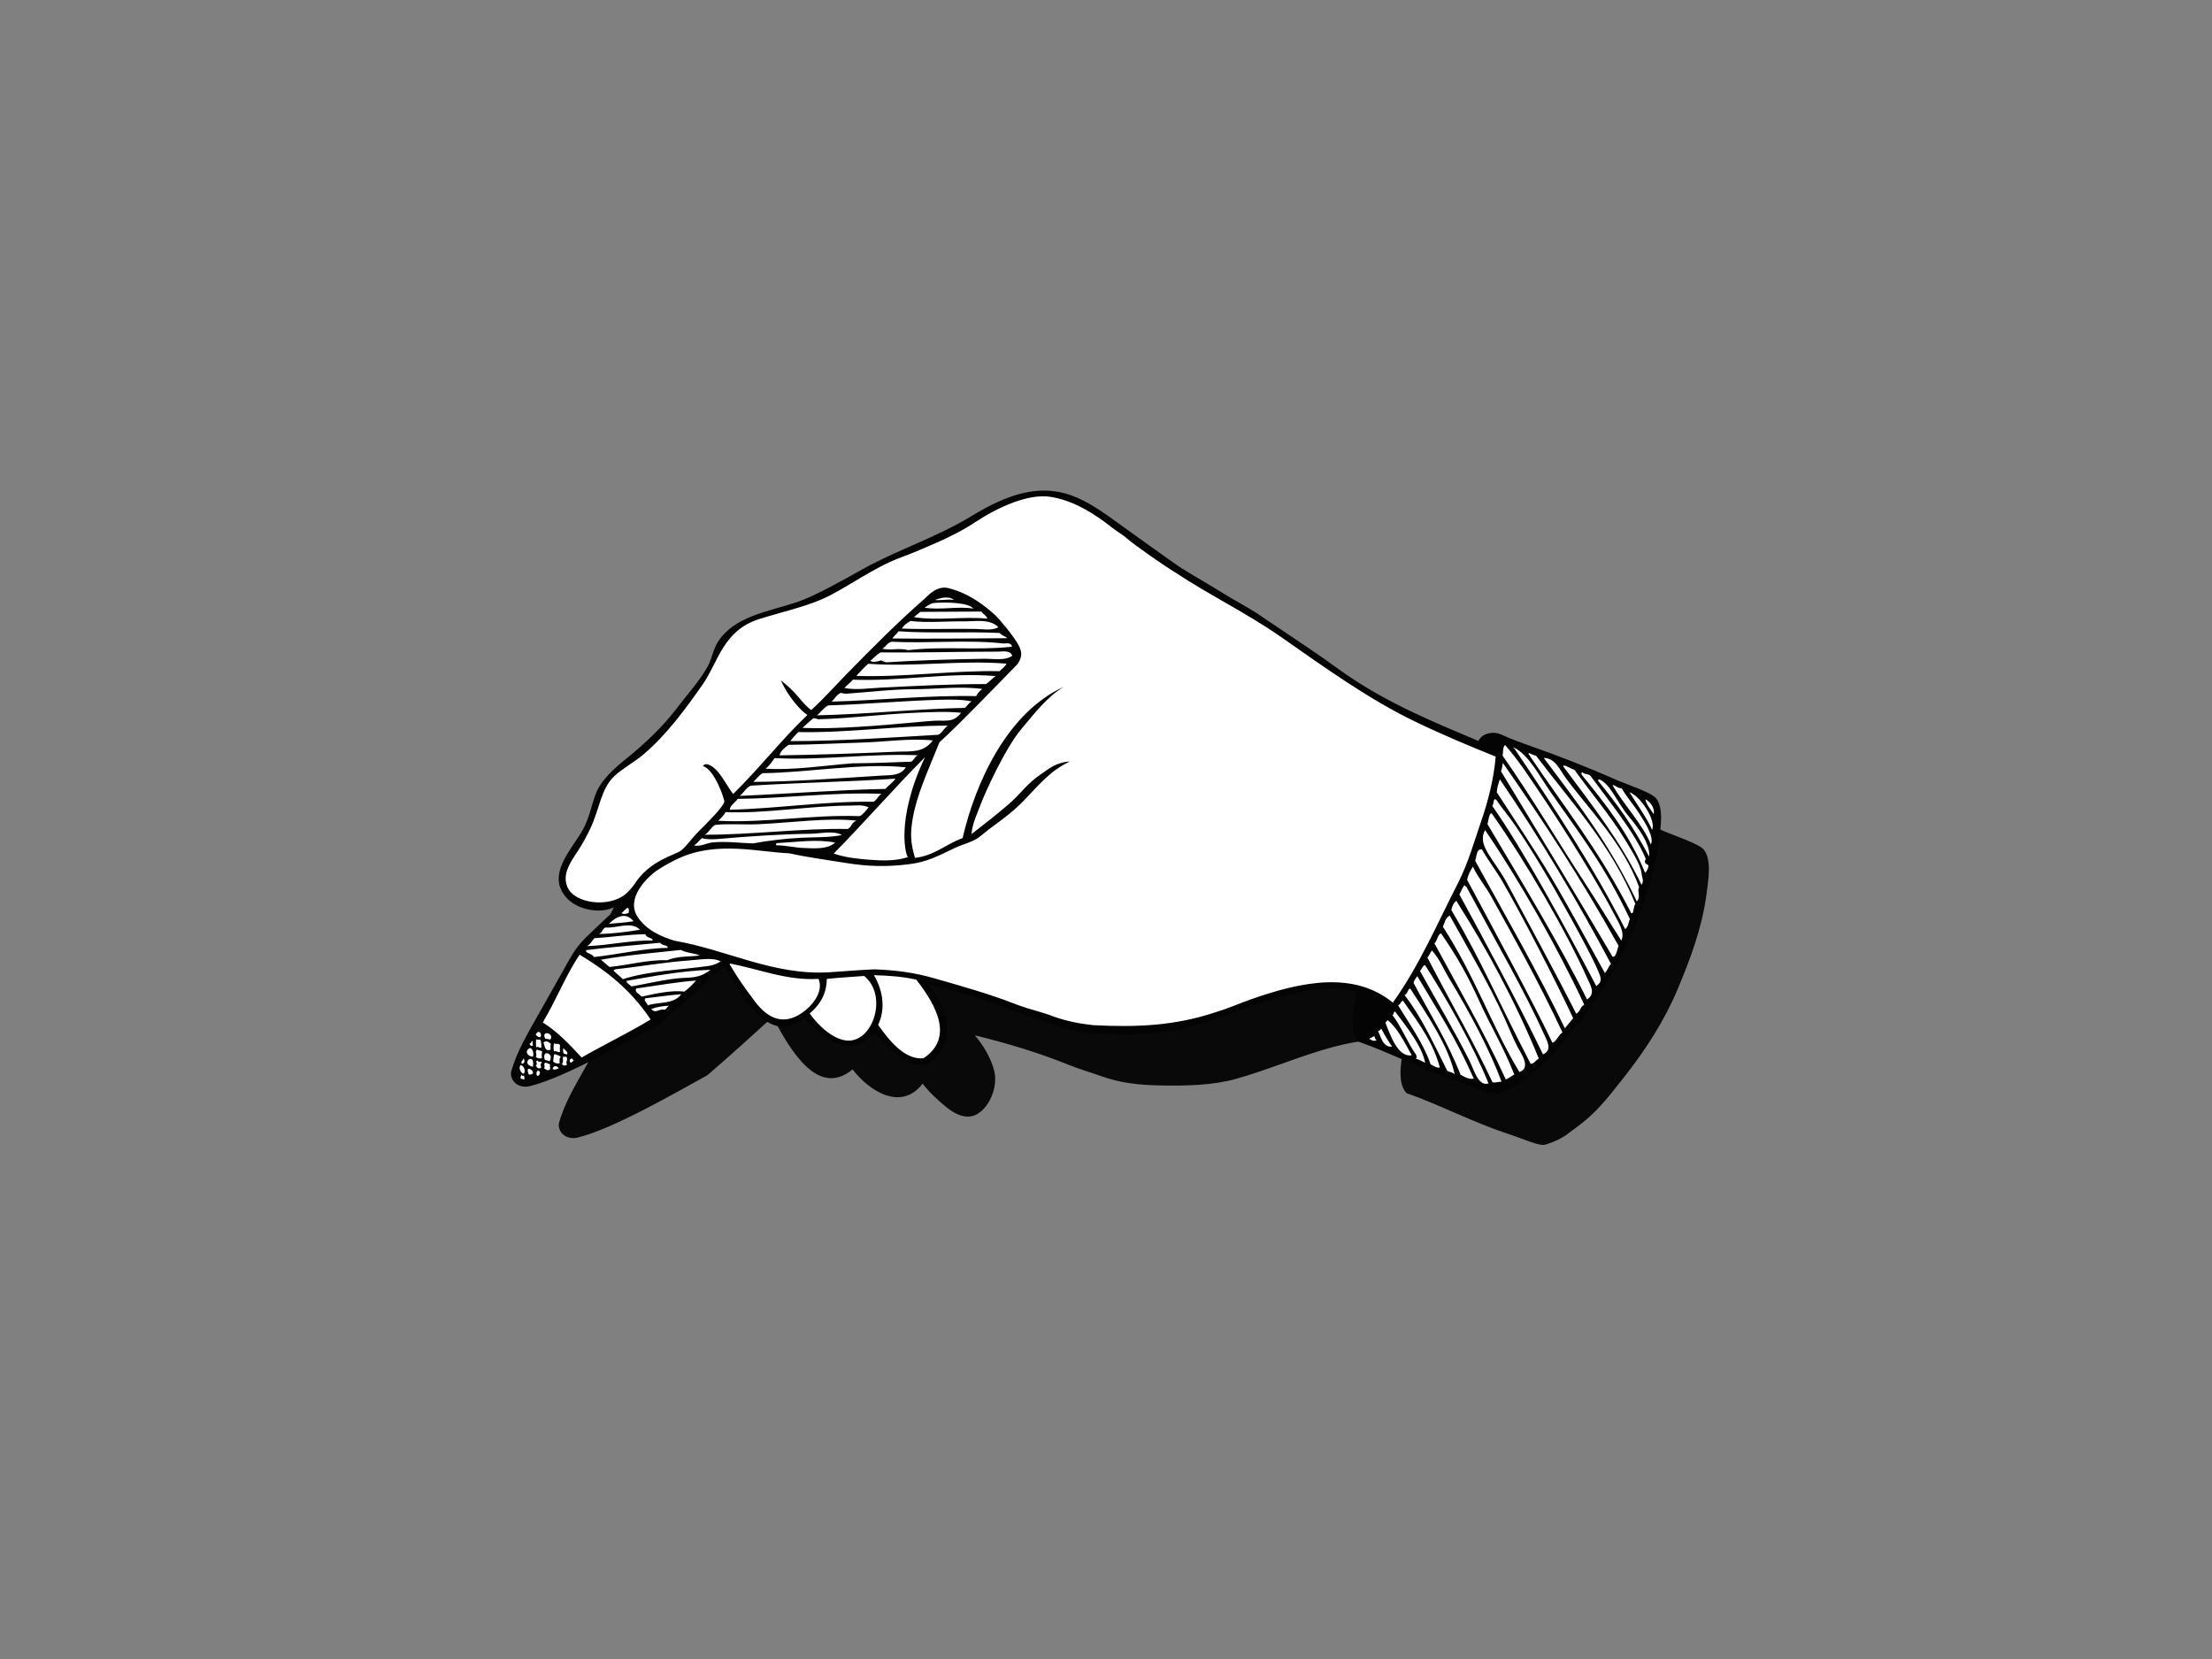<?xml version="1.0" encoding="utf-8"?>
<!-- Generator: Adobe Illustrator 17.0.0, SVG Export Plug-In . SVG Version: 6.00 Build 0)  -->
<!DOCTYPE svg PUBLIC "-//W3C//DTD SVG 1.1//EN" "http://www.w3.org/Graphics/SVG/1.1/DTD/svg11.dtd">
<svg version="1.1" id="Layer_1" xmlns="http://www.w3.org/2000/svg" xmlns:xlink="http://www.w3.org/1999/xlink" x="0px" y="0px"
	 width="800px" height="600px" viewBox="0 0 800 600" enable-background="new 0 0 800 600" xml:space="preserve">
<rect x="0" y="0" width="800" height="600" fill="#808080" stroke="none"/>
<g>
	<path fill="#090909" d="M202.089,406.442c2.009-7.643,6.676-15.136,11.183-23.173c2.428-4.355,4.897-8.712,7.215-12.817
		c2.688-4.722,4.348-8.315,8.065-12.158c1.479-1.557,10.074-9.682,13.672-12.907c-2.378,1.452-5.237,2.201-6.296,2.361
		c-5.227,0.777-13.501-1.304-16.03-8.182c-2.638-7.188,4.917-14.946,8.225-20.972c2.289-4.165,3.058-8.594,4.497-12.555
		c1.919-5.294,6.626-9.414,11.663-13.491c6.106-4.914,12.492-10.913,17.33-17.262c4.127-5.397,8.884-10.578,11.743-15.873
		c1.469-2.758,1.839-5.998,3.578-8.689c5.966-9.269,17.919-10.838,28.352-14.306c6.976-2.296,17.209-8.22,24.125-12.04
		c11.842-6.659,26.693-11.478,39.385-19.206c13.292-8.125,23.515-10.831,33.549-8.189c6.246,1.663,12.032,5.526,17.359,9.384
		c3.028,2.179,23.026,16.56,24.715,17.607c6.196,3.813,10.254,6.071,15.78,9.511c3.498,2.206,8.225,4.635,11.653,6.916
		c7.496,5,14.381,9.694,21.467,14.459c3.578,2.428,7.525,5.404,11.083,7.833c15.51,10.583,31.261,16.979,47.54,23.857
		c1.159-2.039,2.808-2.698,4.877-2.918c2.129-0.207,3.798,0.807,5.617,1.569c1.819,0.777,3.957,1.611,6.386,2.479
		c12.462,4.385,21.927,8.05,33.809,13.271c2.659,1.159,11.873,4.253,13.542,6.291c2.968,3.623,1.649,11.103,1.04,15.87
		c-1.579,12.304-5.897,23.757-10.454,34.611c-4.807,11.483-11.723,22.144-19.678,32.22c-3.968,5.029-5.557,7.068-8.325,10.076
		c-3.787,4.12-7.415,6.936-11.083,9.517c-2.439,2.126-6.166,3.638-8.725,4.444c-1.569,0.485-5.077-0.894-7.445-1.731
		c-2.259-0.792-4.287-1.599-6.137-2.199c-12.222-3.96-25.704-10.941-36.637-14.681c-1.159-1.246-1.569-2.346-2.009-4.267
		c-0.719-4.972,0.589-9.342,1.01-13.977c-18.669-4.517-40.585,7.478-60.882,13.109c-8.335,2.318-18.238,2.493-26.463,2.349
		c-8.475-0.147-14.961-0.822-22.416-3.478c-3.668-1.319-7.655-2.463-11.313-3.93c-11.303-4.56-22.476-7.89-34.089-10.736
		c3.098,3.623,5.767,8.14,6.956,12.63c1.649,6.201-2.019,14.326-7.085,16.322c-2.119,0.835-5.567,0.865-10.544-3.271
		c-2.588-2.141-5.886-5.149-8.215-8.2c-7.815,10.179-19.388,2.569-25.334-5.162c-12.362,10.236-22.276-6.393-28.902-18.948
		c-8.145,7.378-15.47,14.051-23.615,21.062c-10.943,5.982-33.939,19.4-46.971,22.556
		C205.287,412.278,201.87,410.064,202.089,406.442z"/>
	<path fill="#FFFFFF" d="M186.019,388.255c1.689-6.306,5.247-12.582,9.025-19.213l1.969-3.475l7.225-12.817l1.259-2.259
		c2.019-3.652,3.607-6.526,6.566-9.592c1.429-1.481,9.943-9.534,13.602-12.832l-1.789-2.406c-2.269,1.394-4.977,2.039-5.736,2.156
		c-4.617,0.689-12.143-1.072-14.401-7.2c-1.759-4.753,1.919-10.224,5.157-15.049c1.12-1.641,2.149-3.183,2.979-4.692
		c1.599-2.903,2.468-5.851,3.327-8.727c0.39-1.407,0.8-2.728,1.259-4.018c1.789-4.942,6.326-8.887,11.213-12.847
		c4.987-4.035,12.093-10.344,17.579-17.529c1.169-1.549,2.439-3.11,3.658-4.627c2.998-3.71,6.096-7.553,8.195-11.425
		c0.73-1.364,1.199-2.808,1.659-4.188c0.53-1.591,1.019-3.088,1.869-4.415c4.477-6.966,12.592-9.289,21.187-11.755
		c2.098-0.607,4.277-1.232,6.366-1.919c6.196-2.046,14.691-6.791,21.497-10.576c0,0,2.878-1.599,2.888-1.599
		c5.247-2.953,11.043-5.507,17.169-8.212c7.455-3.305,15.181-6.701,22.256-11.043c13.272-8.08,22.946-10.471,32.38-7.978
		c6.177,1.622,11.963,5.574,16.89,9.122c1.719,1.262,22.946,16.542,24.805,17.687l7.745,4.664c2.618,1.554,5.107,3.02,8.005,4.839
		c1.559,0.967,3.378,2.001,5.137,3.006c2.259,1.284,4.597,2.618,6.486,3.865l16.04,10.801l5.417,3.675
		c1.858,1.246,3.838,2.668,5.736,4.033c1.789,1.297,3.618,2.603,5.347,3.782c14.741,10.061,29.451,16.272,45.012,22.836l2.809,1.177
		l1.229,0.512l0.66-1.169c0.77-1.364,1.819-1.971,3.698-2.156c1.339-0.125,2.528,0.397,3.887,1.019
		c0.33,0.147,0.659,0.295,0.999,0.447c2.049,0.867,4.228,1.699,6.476,2.491c12.862,4.533,22.326,8.258,33.689,13.242
		c0.699,0.295,1.749,0.705,2.988,1.174c2.928,1.129,8.995,3.46,10.004,4.677c2.309,2.818,1.449,9.196,0.88,13.434l-0.16,1.307
		c-1.549,12.113-5.886,23.611-10.343,34.229c-4.338,10.326-10.703,20.737-19.478,31.855l-0.689,0.879
		c-3.428,4.343-5.017,6.336-7.566,9.122c-3.818,4.15-7.475,6.923-10.843,9.312l-0.06,0.03l-0.05,0.075
		c-2.558,2.199-6.596,3.623-8.215,4.12c-0.889,0.279-4.117-0.88-5.656-1.422l-0.829-0.295l-2.679-0.967
		c-1.229-0.439-2.378-0.879-3.488-1.232c-6.516-2.114-13.442-5.119-20.138-8.007c-5.706-2.479-11.103-4.812-16.1-6.556
		c-0.67-0.792-1-1.584-1.389-3.225c-0.46-3.228-0.01-6.176,0.47-9.329c0.21-1.364,0.42-2.8,0.559-4.237l0.12-1.319l-1.27-0.295
		c-14.001-3.388-29.661,2.186-44.812,7.568c-5.567,1.966-11.323,4.033-16.819,5.559c-8.305,2.301-18.279,2.433-26.054,2.301
		c-8.055-0.145-14.531-0.762-21.926-3.401c-1.419-0.514-2.908-0.999-4.368-1.481c-2.288-0.764-4.667-1.542-6.875-2.421
		c-10.434-4.21-21.347-7.626-34.299-10.793l-4.558-1.1l3.048,3.548c3.228,3.755,5.587,8.023,6.646,11.997
		c1.419,5.337-1.769,12.817-6.196,14.549c-2.398,0.952-5.516-0.087-9.014-3.008c-2.369-1.979-5.666-4.972-7.985-7.978l-1.199-1.554
		l-1.199,1.554c-2.188,2.876-4.827,4.327-7.845,4.327c-5.756,0.015-11.733-5.104-15.08-9.489l-0.959-1.232l-1.199,0.997
		c-2.849,2.361-5.587,3.24-8.365,2.683c-6.985-1.407-13.152-11.497-18.249-21.176l-0.909-1.717l-1.449,1.292l-1.479,1.364
		c-7.406,6.716-14.391,13.051-21.976,19.593l-5.087,2.816c-12.092,6.703-30.351,16.852-41.364,19.52
		c-1.419,0.322-2.858,0.043-3.818-0.777C186.589,390.309,185.979,389.517,186.019,388.255z"/>
	<path fill-rule="evenodd" clip-rule="evenodd" fill="#040404" d="M427.139,205.392c6.176,3.805,10.243,6.064,15.77,9.512
		c3.498,2.176,8.225,4.627,11.652,6.898c7.496,4.995,14.401,9.694,21.477,14.476c3.578,2.414,7.505,5.397,11.063,7.818
		c15.511,10.581,31.27,16.982,47.56,23.867c1.149-2.039,2.809-2.713,4.867-2.91c2.119-0.228,3.787,0.792,5.607,1.569
		c1.819,0.77,3.968,1.607,6.386,2.461c12.472,4.385,21.946,8.065,33.819,13.287c2.648,1.159,11.873,4.252,13.552,6.276
		c2.968,3.623,1.629,11.103,1.019,15.87c-1.559,12.302-5.886,23.773-10.434,34.623c-4.827,11.485-11.732,22.131-19.687,32.222
		c-3.968,5.014-5.557,7.068-8.315,10.074c-3.808,4.107-7.426,6.938-11.103,9.519c-2.439,2.111-6.157,3.638-8.735,4.445
		c-1.559,0.482-5.067-0.909-7.435-1.732c-2.259-0.807-4.277-1.614-6.136-2.201c-12.232-3.957-25.684-10.938-36.627-14.693
		c-1.159-1.232-1.569-2.334-2.009-4.267c-0.719-4.957,0.58-9.344,1.01-13.977c-18.669-4.504-40.595,7.493-60.892,13.109
		c-8.315,2.319-18.229,2.493-26.464,2.361c-8.454-0.145-14.941-0.82-22.416-3.491c-3.658-1.304-7.635-2.448-11.293-3.93
		c-11.303-4.545-22.486-7.875-34.099-10.721c3.089,3.607,5.756,8.124,6.946,12.597c1.649,6.233-2.019,14.358-7.096,16.34
		c-2.109,0.835-5.556,0.88-10.523-3.258c-2.598-2.154-5.886-5.146-8.225-8.212c-7.805,10.194-19.378,2.581-25.324-5.162
		c-12.363,10.236-22.286-6.378-28.912-18.948c-8.135,7.378-15.471,14.064-23.605,21.075c-10.943,5.969-33.949,19.388-46.971,22.541
		c-3.558,0.852-6.985-1.349-6.766-4.957c2.009-7.685,6.666-15.148,11.173-23.186c2.439-4.354,4.907-8.727,7.225-12.817
		c2.688-4.722,4.348-8.333,8.045-12.172c1.509-1.542,10.094-9.667,13.701-12.907c-2.389,1.466-5.237,2.214-6.306,2.361
		c-5.227,0.792-13.511-1.304-16.03-8.17c-2.648-7.186,4.907-14.958,8.225-20.984c2.279-4.153,3.048-8.58,4.497-12.54
		c1.919-5.294,6.646-9.416,11.683-13.494c6.086-4.937,12.472-10.913,17.33-17.272c4.097-5.397,8.864-10.566,11.703-15.86
		c1.489-2.766,1.869-5.991,3.607-8.697c5.937-9.262,17.909-10.838,28.353-14.299c6.975-2.304,17.199-8.242,24.115-12.055
		c11.842-6.653,26.703-11.478,39.375-19.213c13.302-8.125,23.525-10.801,33.549-8.162c6.256,1.667,12.033,5.514,17.379,9.379
		C405.423,189.956,425.43,204.335,427.139,205.392z M246.262,307.638c1.899-1.436,4.007-4.532,6.296-6.836
		c3.688-3.695,8.745-8.622,9.414-10.881c0.1-0.674-3.448-11.615-7.756-12.847c1.08-1.687,3.538,0.102,4.797,1.379
		c2.239,2.259,4.218,6.291,6.146,8.697c9.604-9.416,17.519-19.7,26.854-28.582c-2.069-1.142-7.096-6.651-9.584-12.495
		c2.159,1.716,3.758,3.111,5.477,5.04c1.739,1.963,3.358,4.165,5.487,5.696c4.867-4.437,8.575-8.727,12.722-12.942
		c9.294-9.496,18.269-18.581,28.642-27.66c0.58-0.507,4.027-4.547,8.175-3.528c2.829,0.807,8.785,2.259,17.209,9.996
		c1.12,1.04,7.056,8.015,8.465,11.108c1.149,2.538,0.939,3.915-0.53,6.329c-7.665,7.772-19.178,19.93-28.312,28.365
		c-0.88,2.231-1.789,4.228-2.378,5.781c-3.428,8.375-6.756,16.148-7.696,24.622c-0.44,3.815-0.08,7.07,1.23,11.38
		c7.135-0.819,11.033-4.912,17.209-7.141c4.607-19.93,16.04-45.322,36.587-54.728c-6.166,3.733-10.744,9.862-15.171,15.068
		c-6.066,7.116-13.522,23.778-14.811,27.31c-1.339,3.623-3.148,7.158-3.368,10.898c4.577-3.535,8.774-6.821,13.242-10.648
		c5.257-4.502,6.246-7.333,12.762-11.645c1.999-1.334,4.587-3.623,9.494-3.988c-2.679,1.392-4.727,2.698-6.007,3.725
		c-6.026,4.897-8.624,8.96-13.951,13.654c-2.928,2.581-6.086,4.794-9.374,7.273c-1.21,0.909-2.798,2.331-4.008,3.138
		c-2.248,1.497-5.517,2.231-8.135,3.475c-6.416,3.053-10.164,5.135-16.87,5.942c-8.275,1.012-14.941,0.747-22.766-0.515
		c-7.515-1.232-13.751-2.009-20.257-3.461c-10.963-0.425-26.224-4.574-40.045,1.819c-2.479,1.144-5.077,2.551-7.465,4.12
		c-3.788,2.478-11.913,10.326-7.336,17.132c3.308,4.897,8.595,7.083,13.342,8.55c18.898,3.255,35.568,12.552,55.725,11.41
		c5.487-0.353,11.073-0.852,16.53-1.072c7.265,0.28,14.171,1.072,21.566,3.213c10.184,2.945,19.768,5.571,29.712,9.459
		c4.797,1.861,8.875,2.566,13.811,4.502c4.507,1.539,8.855,2.463,13.991,3.02c16,0.807,29.581,0.205,44.252-4.664
		c4.307-1.289,8.395-3.093,12.582-4.59c19.158-6.806,37.646-10.206,51.588,1.084c9.714-13.594,16.16-28.847,23.526-43.176
		c3.688-7.215,5.776-14.768,8.415-22.423c2.558-7.48,4.607-15.531,5.237-23.378c-9.804-3.915-19.877-8.165-29.581-12.865
		c-16.33-7.913-32.2-19.301-47.92-30.291c-12.423-8.69-26.104-15.268-38.416-23.446c-3.668-2.206-14.491-9.694-17.609-12.427
		c-1.489-1.306-3.488-2.391-5.007-3.615c-6.516-5.184-14.341-10.114-22.696-11.315c-7.855-1.129-18.628,3.652-27.113,9.261
		c-1.719,1.145-4.247,2.654-6.646,3.9c-2.668,1.387-4.947,2.464-7.645,3.645c-4.038,1.746-7.975,3.475-12.022,4.957
		c-10.454,3.785-20.367,11.448-28.583,15.105c-6.926,3.058-15.35,4.915-23.115,7.363c-13.132,4.135-14.781,15.59-20.487,23.708
		c-5.817,8.3-12.942,18.133-21.337,25.212c-3.528,2.948-7.825,5.309-10.473,7.79c-4.957,4.617-5.357,11.73-8.705,18.873
		c-1.189,2.581-2.978,5.851-4.537,8.212c-2.679,4.077-5.866,8.462-3.798,13.184c2.568,5.911,14.861,7.525,20.957,2.524
		c0.629-0.41,2.629-2.641,3.218-3.548C234.889,311.158,244.103,309.265,246.262,307.638z M338.205,216.992
		c2.179,0.227,4.587-0.382,6.706-0.015C343.901,215.701,340.613,215.915,338.205,216.992z M334.367,219.771
		c5.646,0.954,12.003-0.607,17.659,0.337c-1.679-2.251-10.164-2.361-13.912-2.059C336.506,218.181,335.856,218.868,334.367,219.771z
		 M330.56,223.211c8.494,1.334,17.828-0.315,26.463,0.52c0.14-0.804-1.549-1.599-2.078-2.558
		c-7.366,0.015-14.731,0.087-22.086,0.117C331.969,221.994,331.249,222.544,330.56,223.211z M326.132,227.338
		c8.665,0.33,17.699,0,26.563,0.117c2.739,0.03,5.866,0.735,8.395-0.6c-3.128-3.205-8.335-2.069-12.582-2.126
		c-6.336-0.09-13.172,0.592-19.208-0.14C327.821,225.382,326.772,226.311,326.132,227.338z M322.724,230.903
		c13.652,0.183,28.552-0.022,41.554-0.095c-0.829-0.897-1.929-0.829-2.698-1.879c-12.092-0.592-24.595,0.227-36.597-0.615
		C324.363,229.217,323.344,230.009,322.724,230.903z M319.057,234.606c2.958,0.717,6.446-0.375,9.364,0.535
		c12.832-1.517,24.755,0.147,37.567-1.247c-0.36-1.781-2.289-1.069-3.348-1.187c-12.452-1.424-27.113,0.065-40.265-0.61
		C320.585,232.735,320.496,233.859,319.057,234.606z M314.759,238.984c1.089,0.734,2.528,0.257,3.937-0.155
		c0.53,0.412,1.179,0.427,1.739,0.712c11.393-0.762,23.435-1.077,35.198-1.289c3.627-0.067,7.795,0.827,10.473-1.094
		c-0.75-2.118-3.628-1.489-5.186-1.489c-13.382,0-28.952,0.435-42.464,0.272C316.908,236.873,316.028,237.979,314.759,238.984z
		 M309.733,244.44c16.919,0.592,34.758-2.031,51.738-1.694c0.949-0.882,2.129-1.694,2.519-2.728
		c-16.26-1.349-33.669,1.269-49.969,0.042C312.401,241.469,311.062,242.951,309.733,244.44z M305.425,248.825
		c4.267,0.822,8.635,0.087,13.022-0.125c12.892-0.637,26.094-1.342,38.206-1.292c1.279-0.929,2.118-1.979,3.448-2.888
		c-16.67-1.444-34.748,1.986-51.638,1.291C307.664,246.866,306.255,247.761,305.425,248.825z M300.768,253.744
		c17.359-0.455,35.138-2.361,52.257-1.979c0.46-0.939,1.179-1.819,2.259-2.581c-7.985-1.094-16.16,0.042-24.445,0.073
		c-8.215,0.015-16.61,1.064-24.924,1.649c-0.64-0.042-1.25-0.182-1.869-0.322C302.287,251.451,301.967,252.733,300.768,253.744z
		 M295.431,258.701c17.689-0.345,35.858-2.331,53.557-2.691c0.849-0.777,1.259-1.656,2.419-2.338
		c-3.758-0.777-7.835-0.675-11.723-0.58c-12.822,0.33-27.043,1.664-40.185,2.024C297.59,256.193,296.541,258.019,295.431,258.701z
		 M290.235,263.256c11.883,0.52,28.083-0.837,41.474-2.084c1.759-0.16,4.167-0.395,6.426-0.52c3.758-0.19,6.686,0.842,9.464-2.876
		c-5.576-0.542-11.383-0.22-17.089,0.03c-11.503,0.499-23.156,2.031-34.618,2.326c-0.32,0.095-0.45-0.412-0.8-0.228
		c-0.22-0.25-0.6,0.102-0.79-0.235C292.803,260.82,291.584,262.059,290.235,263.256z M285.827,268.035
		c17.569,0,35.538-1.259,53.427-2.286c1.199-0.302,2.118-2.383,3.558-3.308c-17.809-0.037-36.397,2.699-54.106,2.324
		C287.676,265.829,286.647,266.901,285.827,268.035z M281.95,273.187c13.432-0.19,28.072-0.702,42.563-1.334
		c5.067-0.205,9.384,0.542,12.862-4.065c-8.445-0.859-17.15,0.542-25.754,0.777c-8.864,0.257-17.889,0.752-26.404,0.809
		C283.659,270.519,282.209,271.678,281.95,273.187z M276.873,277.999c9.844,0.66,21.247-1.159,31.5-1.937
		c7.016-0.06,14.071-0.31,21.147-0.587c1.21-0.66,1.109-1.701,2.399-2.331c-16.929-0.719-34.869,1.934-51.768,1.039
		C279.182,275.491,278.402,276.84,276.873,277.999z M272.476,282.779c13.961-0.042,30.811-1.319,46.071-2.259
		c4.087-0.25,6.966,0.075,9.084-3.006c-15.77-1.701-35.578,1.966-51.868,2.111C274.335,280.58,273.555,281.724,272.476,282.779z
		 M267.559,287.838c17.509-0.747,35.238-2.169,52.627-2.521c1.16-1.246,2.758-2.376,3.668-3.697
		c-16.72,1.116-35.338,1.469-51.978,2.508C270.247,284.218,268.928,286.841,267.559,287.838z M263.951,292.855
		c17.199-0.425,35.088-3.183,52.088-2.891c1.199-0.864,1.469-2.036,2.778-2.873c-16.889-0.66-35.587,1.687-51.998,1.834
		C265.91,290.244,264.001,291.286,263.951,292.855z M259.763,296.845c16.39,0.907,34.129-2.319,51.088-1.674
		c1.029-0.322,2.149-1.819,3.288-3.153c-2.009-1.099-4.527-0.66-6.726-0.66c-14.491,0.045-31.09,2.993-45.012,2.346
		C261.902,294.863,260.743,295.83,259.763,296.845z M254.836,301.889c17.07,0.043,34.858-2.376,51.868-2.083
		c1.728-1.262,1.019-2.096,3.048-3.021c-10.643-1.099-23.276,0.735-35.208,1.292c-5.377,0.262-10.743-0.25-15.64,0.232
		C257.635,298.442,256.216,301.375,254.836,301.889z M250.919,305.747c2.379,0.572,4.517-0.837,6.786-1.072
		c4.897-0.485,9.994,0.22,14.611,0.353c5.756-1.057,11.882-1.759,17.689-2.054c4.996-0.235,9.934-0.042,14.551-0.982
		c-3.358-1.701-7.505-0.515-11.333-0.455c-10.494,0.148-22.396,0.895-33.199,1.876c-1.999,0.178-4.487,0.22-6.186-0.277
		C252.478,304.266,252.338,305.027,250.919,305.747z M227.094,328.273c-1.12,0.542-1.429,1.32-2.279,1.937
		c0.689,0.572,1.619,0.352,2.628-0.103C227.294,329.489,227.673,329.02,227.094,328.273z M220.238,334.094
		c2.938-0.205,5.886-0.44,8.895-0.909C226.484,329.944,223.206,331.161,220.238,334.094z M216.57,337.777
		c4.857-0.06,9.864-0.705,14.931-1.527c-3.328-3.225-8.375-0.44-12.532-0.807C217.63,336.075,218.09,337.205,216.57,337.777z
		 M212.263,342.162c7.785-0.205,16.08-2.201,23.735-2.009c0.11-1.159-2.099-0.719-2.589-2.273
		c-5.996,0.028-12.282,1.084-18.359,1.407C213.932,340.195,213.822,341.384,212.263,342.162z M301.538,308.693
		c4.067,1.439,8.604,1.921,12.972,2.246c4.357,0.307,9.154,0.572,13.912-0.955c-0.699,0-4.777-13.127,6.116-36.137
		C323.514,284.892,312.691,297.372,301.538,308.693z M302.037,304.72c-6.776-1.277-13.491-0.192-21.027,0.205
		c-0.5,0.147-0.38,0.47-0.24,0.807c3.188-0.075,6.656,0.864,9.934,0.952C294.412,306.801,299.209,307.301,302.037,304.72z
		 M212.063,343.613c-0.8,1.099,2.199,1.172,2.738,2.521c8.954-0.967,18.608-3.256,26.704-3.313c0.11-1.174-2.119-0.674-2.708-1.864
		C229.822,341.852,220.458,342.556,212.063,343.613z M196.293,369.777c5.197,3.21,9.824,8.065,14.062,12.699
		c6.946-4.062,17.319-9.092,24.954-13.771c-7.295-10.911-16.28-17.804-25.674-23.42C204.628,352.633,201.31,361.447,196.293,369.777
		z M217.34,347.089c1.049,0.849,2.059,1.849,3.118,2.626c6.926-0.705,14.211-2.713,20.837-2.421
		c3.967-1.744,9.554-1.201,11.752-1.773c-2.199-0.88-4.657-0.822-6.785-1.966C236.648,344.625,227.134,345.357,217.34,347.089z
		 M221.837,350.976c1.1,1.172,2.309,1.993,3.418,3.153c9.984-3.126,20.607-3.301,31.23-4.812c1.379-0.205,2.888-0.777,4.157-1.614
		c-2.808-1.582-7.965-0.57-11.593-0.322c-8.655,0.602-18.049,2.274-26.444,3.168C222.347,350.697,222.097,350.829,221.837,350.976z
		 M226.594,354.744c-0.12,0.777,1.189,1.394,1.789,2.009c4.997-0.865,10.564-2.214,16.2-2.874c4.377-0.53,8.035,0.365,12.352-3.138
		C246.482,351.121,236.978,352.94,226.594,354.744z M193.715,374.207C196.883,377.447,195.644,370.744,193.715,374.207
		L193.715,374.207z M197.192,375.658c0.63,0.028,1.239,0.175,1.849,0.307C200.63,373.59,195.534,372.403,197.192,375.658z
		 M193.904,375.776c-0.07,0.997-0.09,2.009-0.01,3.036c0.839-0.647,1.149,0.557,1.968-0.088c-0.239-0.925,0.06-1.716-0.51-2.743
		C194.874,375.921,194.274,376.273,193.904,375.776z M192.755,376.743c-0.629-0.629-0.46,0.69-1.279,0.719
		c0.3,0.702,0.72,1.055,1.329,0.6C192.585,377.564,192.516,377.11,192.755,376.743z M230.132,357.487
		c-0.88,1.232,1.309,2.214,1.959,2.948c5.287-1.129,10.624-2.376,15.44-1.819c1.779-1.379,2.658-2.244,4.177-3.975
		C244.653,355.141,237.318,356.518,230.132,357.487z M191.676,379.031c-2.419,1.261-0.52,3.138,1.039,3.123
		C193.165,381.215,192.706,379.119,191.676,379.031z M196.573,376.977c0.49,1.539,0.52,3.373,2.499,2.683
		c0.16-0.69-0.09-1.481,0.17-2.111C198.472,376.947,197.772,376.171,196.573,376.977z M194.325,379.573
		c-1.12,0.615,0.11,1.907-0.55,2.668c0.64,0.515,1.38,0.735,2.259,0.425c-0.23-0.864-0.09-1.611,0.03-2.361
		C195.554,379.793,194.824,380.085,194.325,379.573z M189.318,382.681c0.22,0.78-1.269,1.072-0.58,1.997
		C189.617,384.868,189.987,383.591,189.318,382.681z M200.41,377.243c-0.22,0.937-0.36,1.891-0.01,3.02
		c0.849-0.425,1.289,0.512,2.109,0.175c-0.06-0.82-0.06-1.599,0.04-2.361C202.06,376.992,200.97,378.019,200.41,377.243z
		 M192.735,385.835C193.695,379.968,187.748,384.633,192.735,385.835L192.735,385.835z M188.378,385.22
		c-1.109,0.72,0,3.006,1.039,3.093C190.207,387.376,189.587,385.587,188.378,385.22z M196.972,383.166
		c0.49,0.499,1.239,0.219,1.729,0.704C200.701,381.04,195.904,379.221,196.972,383.166z M233.43,361.035
		c-0.909,0.969,0.92,1.732,0.76,2.581c4.078-1.377,9.394-0.263,12.192-4.047C242.105,359.906,237.737,360.58,233.43,361.035z
		 M194.484,383.518c-1.289,0.265,0.35,1.407-0.719,1.746c0.43,1.01,1.039,1.392,1.889,0.967c0.19-0.587-0.55-1.452,0.31-1.864
		C195.673,383.386,194.734,384.633,194.484,383.518z M203.778,379.059c-0.23,0.602-0.17,1.247,0.08,1.981
		c0.39,0.103,0.789,0.22,1.199,0.338C205.667,380.438,204.358,379.926,203.778,379.059z M200.571,381.172
		c-0.49,0.792-0.32,1.774-0.54,2.654c0.64,0.719,1.439,0.954,2.388,0.689c-0.02-0.792-0.28-1.671,0.42-2.259
		C202.199,381.537,201.29,381.657,200.571,381.172z M191.266,388.65C195.523,388.665,189.208,383.928,191.266,388.65L191.266,388.65
		z M188.648,388.74c-0.26,0.44-0.609,0.849-0.21,1.466c0.519-0.279,0.719,0.528,1.319-0.045c-0.29-0.455,0.02-0.72-0.31-1.187
		C189.067,389.325,188.848,389.048,188.648,388.74z M197.272,384.31c-0.999,0.455,0.21,1.524-0.579,2.009
		c0.55,0.367,1.059,0.852,1.739,0.719c1.099-0.397,0.08-1.424,0.58-1.996C198.482,384.678,197.872,384.5,197.272,384.31z
		 M296.011,354.024c-11.383,0.705-21.327-3.518-31.93-5.542c-0.24,0.072-0.19,0.235-0.11,0.395c2.508,4.37,5.516,8.61,8.954,13.184
		c5.037,6.745,11.143,9.269,18.538,3.198C294.712,362.592,297.76,357.984,296.011,354.024z M203.769,382.082
		c-0.57,0.792,0.32,1.979-0.56,2.653c0.45,0.705,1.059,0.852,1.859,0.322c-0.71-1.144,0.57-1.701-0.25-2.873
		C204.488,382.067,204.029,382.419,203.769,382.082z M194.494,387.199c-0.61,0.499-0.73,1.716,0.08,1.966
		C195.444,388.475,195.644,387.346,194.494,387.199z M235.549,364.893c1.529,1.981,2.978-0.337,4.877,0.322
		c0.72-0.44,0.82-1.069,1.519-1.497C239.896,363.851,237.807,364.101,235.549,364.893z M199.861,386.584
		c0.58,0.497,1.409,0.118,2.228-0.22C201.43,385.323,200.051,385.292,199.861,386.584z M206.817,382.756
		c-0.869,0.322-1.029,0.849-0.46,1.599c0.64-0.25,0.97-0.587,1.129-0.97C207.247,383.254,206.996,383.121,206.817,382.756z
		 M299.029,354.039c-0.05,4.752-1.959,8.962-6.196,12.482c3.308,4.707,8.835,9.634,13.802,9.827
		c9.154,0.38,14.581-16.325,5.896-23.378C307.804,353.365,303.496,353.542,299.029,354.039z M316.068,352.69
		c3.558,5.999,4.078,12.6,1.519,17.966c3.848,5.412,9.514,12.745,16.41,12.085c10.983-7.348,4.777-18.949-2.598-28.422
		C326.462,353.175,321.285,352.823,316.068,352.69z M544.306,269.42c-0.959,1.099-0.57,2.581-0.889,3.855
		c10.613,15.093,19.678,30.593,29.592,45.744c4.637,7.083,8.794,14.006,13.362,21.176c1.439-3.123-1.159-6.776-2.488-9.386
		c-5.077-9.944-17.749-30.519-27.323-44.657C552.451,280.08,549.044,274.816,544.306,269.42z M547.495,270.342
		c-0.26,0.207,0.01,0.34,0.14,0.265c14.351,21.267,29.092,43.66,40.135,65.439c1.25-1.012,1.089-2.421,1.709-3.623
		c-9.214-19.563-17.969-30.534-28.832-46.169C556.639,280.477,552.931,273.027,547.495,270.342z M543.517,275.9
		c-0.14,1.042-0.3,2.069-0.659,3.051c13.911,22.966,26.104,42.811,40.325,67.008c1.259,0.527,1.749-2.758,2.198-3.9
		C571.48,317.215,558.318,297.195,543.517,275.9z M552.971,272.352c-0.23,0.073-0.18,0.235-0.1,0.41
		c12.233,18.319,25.314,34.391,37.027,57.402c1.149,0.762,0.649-2.493,1.589-3.198c-8.604-21.132-22.716-36.238-35.968-53.662
		C554.62,273.159,553.81,272.66,552.971,272.352z M542.447,281.854c-0.56,1.496-0.989,3.038-1.129,4.65
		c6.246,9.636,13.522,20.502,19.228,30.006c5.637,9.357,13.731,24.242,19.858,35.361c1.069-1,1.199-2.244,2.228-3.258
		C570.95,326.587,557.868,304.573,542.447,281.854z M558.307,274.097c12.183,16.235,23.985,31.37,33.669,51.917
		c1.579-1.731-0.02-3.593,0.84-5.161c-5.926-16.045-17.489-27.323-26.314-39.173C563.844,278.086,562.655,274.332,558.307,274.097z
		 M539.679,291.446c10.993,15.663,25.034,41.167,37.626,65.147c2.479-1.599,1.569-3.3,0.69-5.412
		c-1.809-4.372-6.266-12.612-10.264-19.858c-6.926-12.539-13.501-23.613-19.877-32.984c-2.309-3.388-5.007-6.496-6.686-9.061
		C539.909,288.368,540.389,290.846,539.679,291.446z M565.523,276.855c-0.24,0.057-0.19,0.22-0.11,0.38
		c9.934,13.377,20.458,26.591,28.292,42.781c0.949-1.569,0.16-2.448-0.05-4.327c-0.33-3.093-3.818-8.505-6.006-12.113
		c-5.357-8.799-11.613-15.958-18.238-25.182C568.051,278.072,566.912,277,565.523,276.855z M573.948,361.462
		c3.358-2.039,1.199-5.237,0.06-7.76c-7.655-17.084-22.116-41.959-34.488-59.498c-0.919-0.484-1.25,2.771-1.549,3.873
		C549.383,317.229,564.833,342.776,573.948,361.462z M572.199,279.201c-0.26,0.292-0.35,0.63-0.1,1.069
		c8.295,10.223,16.92,20.827,22.866,35.376c0.67-0.44,1.279-1.892,1.209-2.683c-0.01-0.103-1.049-0.485-1.219-1
		c-0.25-0.777,0.34-1.172,0.2-1.466c-3.798-9.326-13.701-21.351-19.598-29.447C574.698,279.523,573.148,280.375,572.199,279.201z
		 M537.121,300.233c-3.158,5.352,3.268,10.558,7.745,18.888c7.235,13.404,18.009,33.291,25.194,47.503
		c1.639-0.894,1.279-2.376,2.908-3.271C563.265,342.526,549.283,318.094,537.121,300.233z M578.355,281.854
		c-0.33,0.132-0.43,0.31-0.38,0.53c7.206,8.932,12.073,15.473,18.469,27.41c0.49-4.517-4.088-10.618-7.296-14.431
		C584.691,290.054,582.453,283.453,578.355,281.854z M565.963,371.918c0.91-1.246,2.059-2.436,2.988-3.683
		c-6.406-13.784-18.388-37-25.674-49.599c-1.949-3.372-5.186-7.625-7.305-11.395c-2.009-0.482-1.919,2.728-2.468,4.047
		C544.326,330.899,556.929,352.955,565.963,371.918z M583.172,283.893c3.898,7.026,11.073,14.314,13.881,21.529
		c1.249-2.536-1.799-7.463-3.998-10.88c-2.308-3.653-4.987-6.586-6.545-9.474C585.221,285.257,584.361,284.025,583.172,283.893z
		 M532.674,313.417c-0.89,1.539-1.809,3.078-2.049,4.825c11.593,21.661,23.715,43.968,30.811,58.853
		c1.439-0.307,2.078-2.713,3.648-3.695c-8.685-18.568-17.989-35.096-25.784-49.204C537.181,320.398,534.703,317.655,532.674,313.417
		z M589.328,286.534c2.269,3.653,6.726,9.987,8.175,13.609C599.042,296.625,593.156,287.796,589.328,286.534z M529.666,320.118
		c-0.91,1.042-1.179,2.259-1.849,3.373c9.364,17.262,20.658,37.971,30.221,57.826c3.398-1.436,1.609-4.632,0.64-6.745
		c-7.285-16.19-17.219-33.217-28.332-53.837C530.085,320.603,529.855,320.485,529.666,320.118z M526.717,325.764
		c-1.169,0.954-1.569,2.141-1.819,3.358c11.043,18.611,17.289,33.731,28.693,55.643c1.289-0.175,1.469-0.91,2.928-1.952
		c-8.364-20.457-19.018-39.992-29.372-56.272C526.997,326.277,526.857,326.029,526.717,325.764z M595.075,289.057
		c0.39,2.228,2.118,3.813,2.988,5.412C598.553,292.327,596.954,290.009,595.075,289.057z M524.319,331.119
		c-1.769,1.069-1.809,2.654-2.479,4.047c11.562,17.774,17.659,35.93,27.653,52.532c4.407-1.424,0.629-6.643-0.63-9.034
		c-1.759-3.343-3.258-7.231-4.627-10.221C538.28,355.373,531.025,343.261,524.319,331.119z M518.802,341.207
		c7.505,14.021,17.529,31.12,25.794,49.189c1.1-0.395,2.739-1.774,3.098-1.702c-3.878-9.943-8.694-17.774-12.662-26.573
		c-3.778-8.42-8.305-16.675-13.881-24.553C520.012,337.894,519.821,340.166,518.802,341.207z M517.863,343.746
		c-0.629,0.819-0.909,1.759-1.619,2.566c9.274,17.891,15.83,28.73,23.526,45.082c0.989,0.352,2.248-0.277,3.278-0.147
		c-3.997-11.028-11.423-25.004-18.998-37.499C521.81,350.067,520.681,346.839,517.863,343.746z M515.434,349.098
		c-0.759-0.205-1.219,1.512-1.879,2.053c5.477,9.974,12.652,21.939,17.879,32.425c1.729,3.448,3.188,9.446,6.915,8.257
		C532.913,378.372,523.129,361.05,515.434,349.098z M512.576,353.027c-0.539,0.777-1.139,1.542-1.349,2.436
		c5.736,10.998,12.152,20.752,16.989,33.232c1.519,0.762,2.958,1.774,4.797,1.394C526.217,374.851,521.071,367.371,512.576,353.027z
		 M509.998,357.472c-1.149,0.674-0.77,1.789-2.009,2.448c5.906,7.525,10.344,17.129,15.451,27.395
		c0.859,0.455,1.889,0.427,2.668,1.204C523.879,378.429,516.474,367.446,509.998,357.472z M507.419,361.929
		c-1.119,0.397-0.669,1.246-1.779,1.644c4.587,7.48,9.234,14.006,11.772,21.351c1.08,0.53,2.059,1.364,3.338,1.174
		C518.292,377.14,513.855,371.081,507.419,361.929z M504.541,365.847c-0.889,0.247-0.1,0.982-0.989,1.232
		c3.048,3.768,5.886,10.748,8.594,14.371c0.16,0.557,0.52,1.159-0.2,1.452c1.249,0.192,2.309,0.954,3.478,1.439
		C514.295,378.356,508.788,371.403,504.541,365.847z M501.023,369.807c1.979,5.102,4.707,12.685,9.554,11.851
		c-2.698-4.9-5.317-10.034-8.665-12.672C501.423,369.205,501.543,369.6,501.023,369.807z M499.524,371.976
		c-0.17,0.367-0.49,0.705-1.13,0.969c0.97,1.744,1.699,5.969,5.077,5.572C502.093,376.568,500.783,374.382,499.524,371.976z
		 M497.016,374.704c-0.6,0.337-1.199,0.66-1.799,0.997c0.79,0.499,1.589,0.984,2.648,0.542
		C497.126,375.599,497.525,375.686,497.016,374.704z"/>
</g>
</svg>
